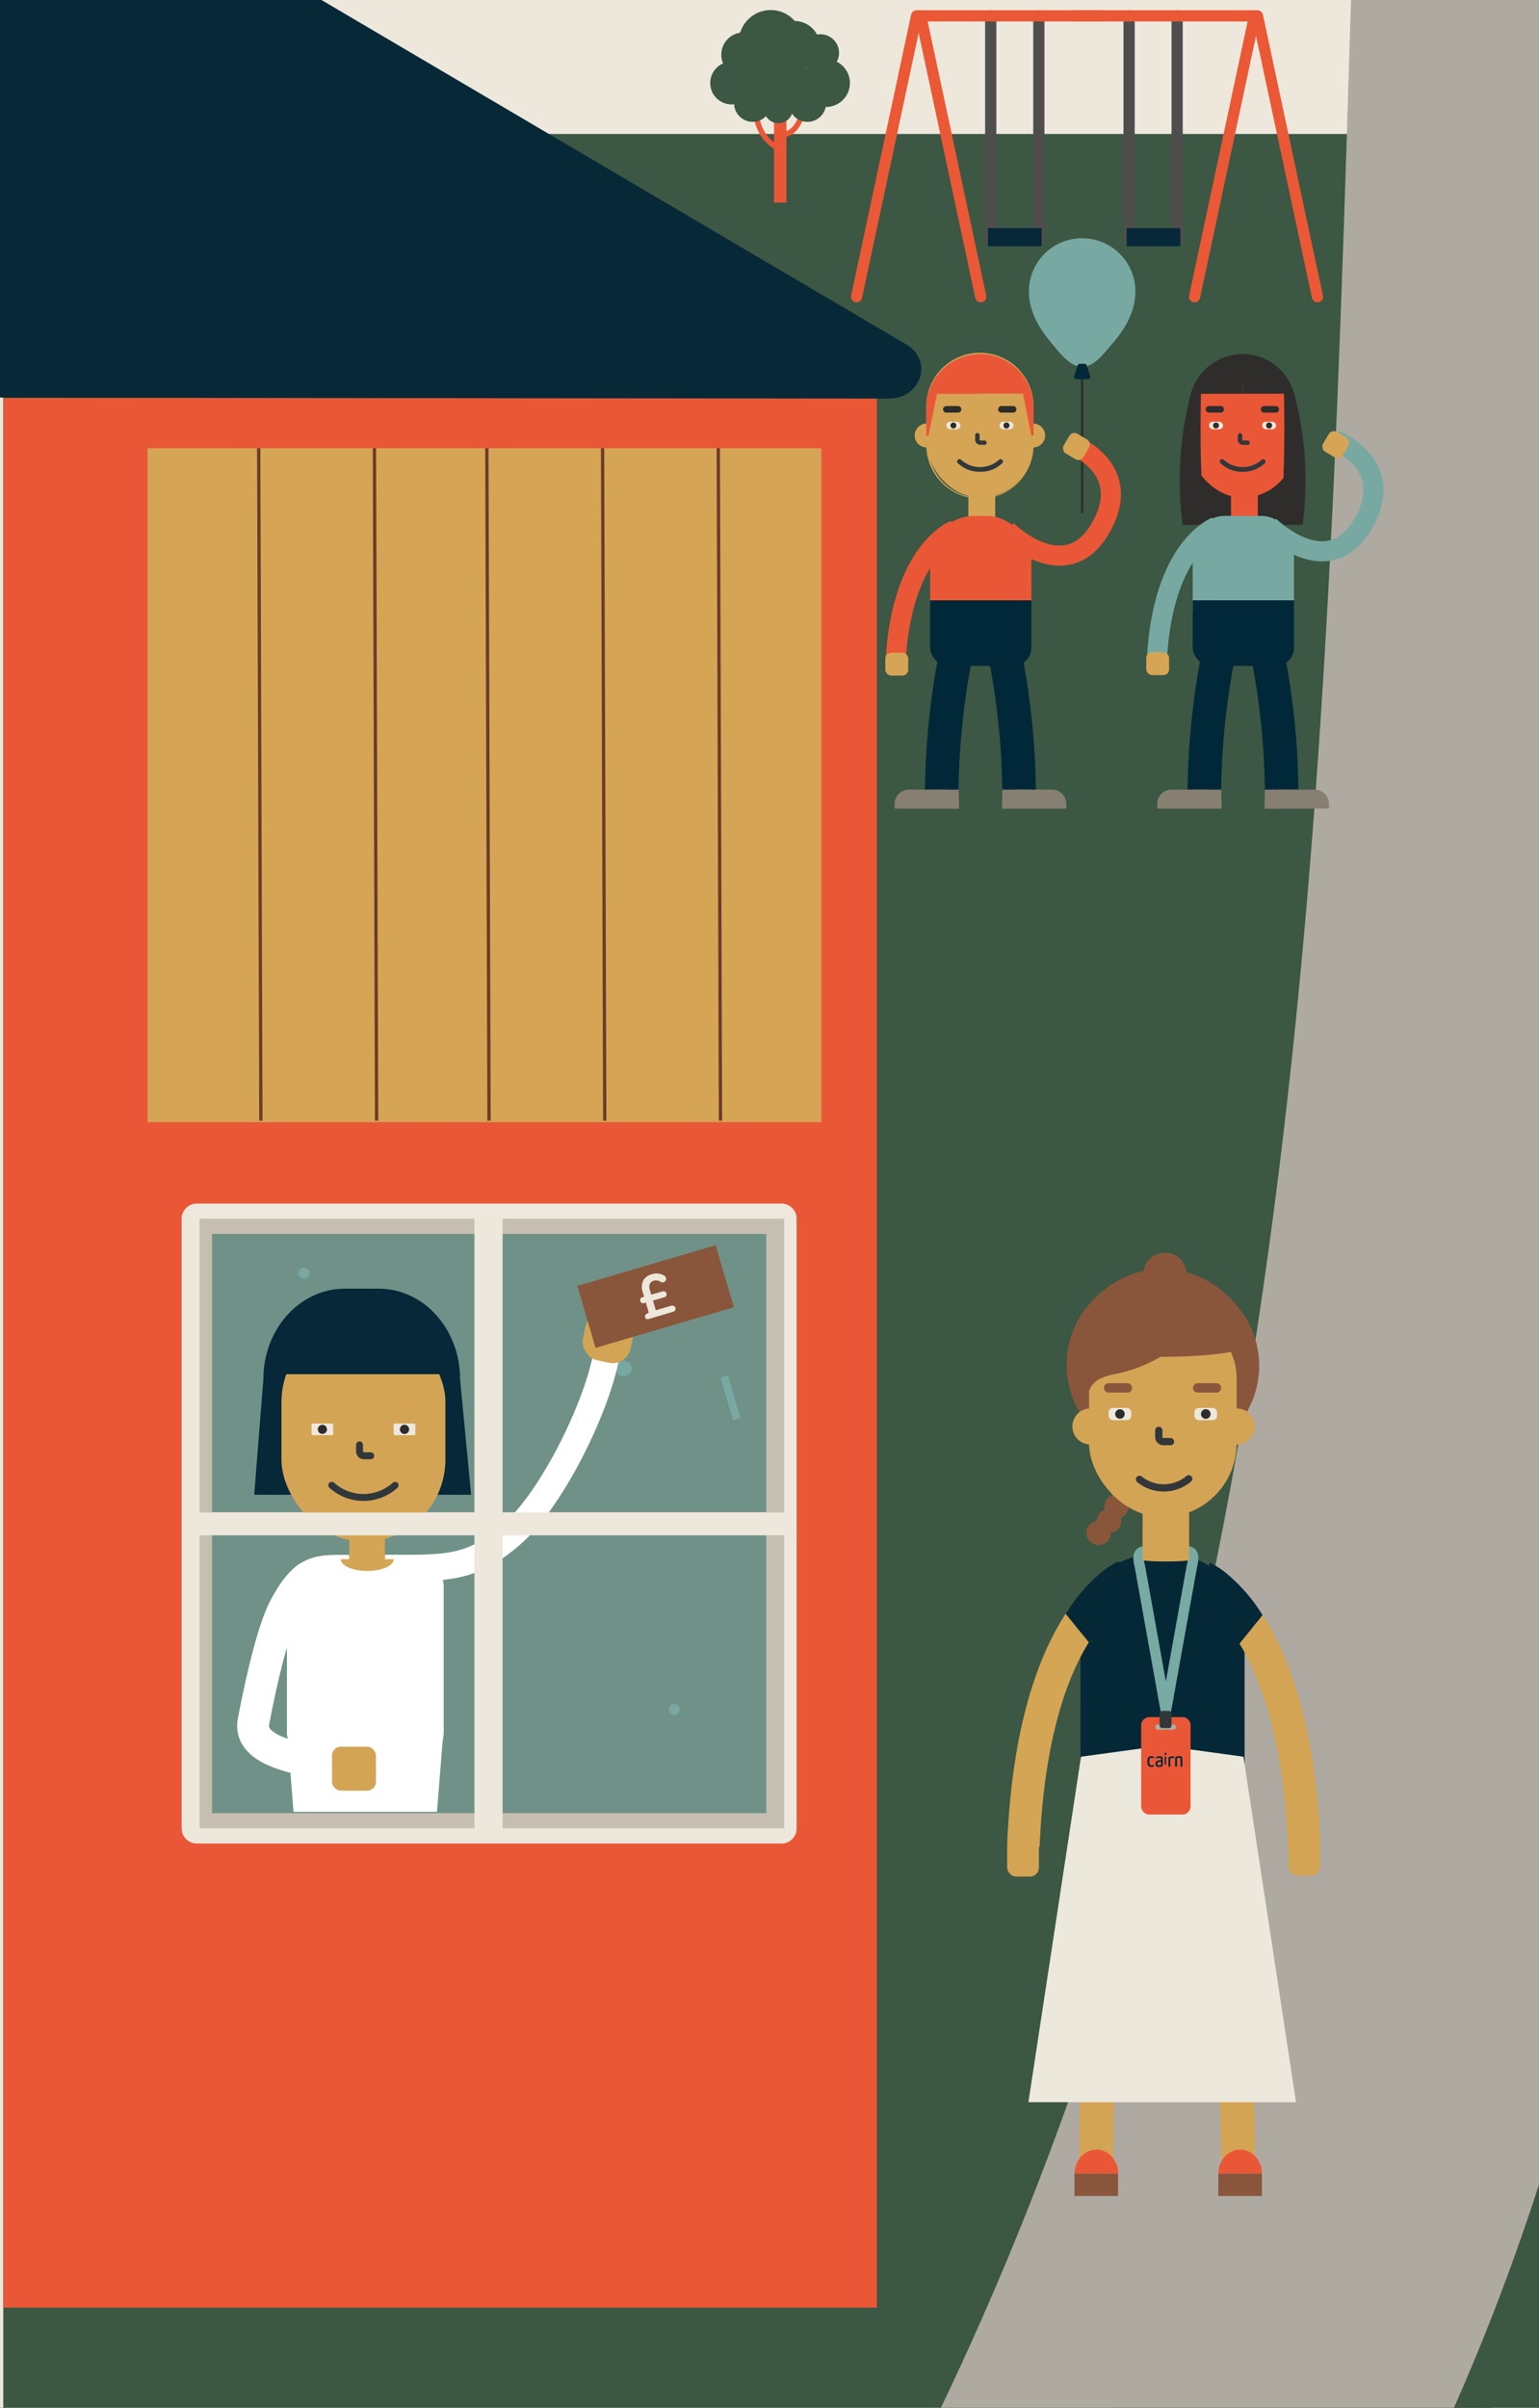 <svg class="story-screen__graphic" id="bad2fb0f-d2c4-47d4-9026-0522f1dfd502" data-name="Layer 1" xmlns="http://www.w3.org/2000/svg" xmlns:xlink="http://www.w3.org/1999/xlink" viewBox="0 0 465.45 728.08">
  <rect x="0" y="0" width="465.45" height="728.08" fill="#333333" stroke="none"/>
  <defs>
    <style>
      .a6bf88a3-9531-488b-8dc5-52974f304304, .a75953fc-bf7a-4f76-abed-5fc43f8dc955, .a7bc7953-e59a-4f19-88b9-2fa58dabc9ea, .a8cc23d4-7786-4e7d-8e68-9e3ac8d2ff08, .acf2fd2f-a72b-4057-86d7-32dd07802846, .af7d2b66-37e6-4746-94cc-38d6aeaf2565, .af827874-286f-4bb8-9d84-358d6cf89578, .b6144ebb-7775-4334-b202-2917cbfd3bf4, .b84e99d7-2813-4d65-99b8-1fe3eb28646a, .b92e38ad-9eb1-4f37-b34b-8b93e05ca277, .e207fd2a-e4ba-4299-8854-5e3088178d66, .e21d9eeb-c299-4971-b246-f7871242e0f4, .eb369bec-c919-41b5-acff-eb083a537a1f, .f7a8e091-e6ee-49a5-b42c-9c03d69f8557, .fa696f17-6aa2-4a99-9515-e304d8cb3027, .fdf9c915-3b35-4fe4-adc4-568c652a68f6 {
        fill: none;
      }

      .ae60162c-50c6-44eb-a0cf-1dd4a2651f41 {
        fill: #ede8db;
      }

      .e6b4d94b-62f3-4a13-ad25-81f7d0838fef {
        fill: #3c5743;
      }

      .af0e2e64-7960-4299-b1ce-5bb59b7b4959 {
        fill: #aeaaa1;
      }

      .bf6bd79b-8aaf-4b17-931b-817334ffb73d {
        fill: #ea5736;
      }

      .f667cee2-37e9-4062-9ffc-ba36f8c683d8 {
        fill: #062837;
      }

      .e3336575-f4b9-4d0f-a7e3-5f71c151343d {
        fill: #77a9a2;
      }

      .a6bf88a3-9531-488b-8dc5-52974f304304, .b92e38ad-9eb1-4f37-b34b-8b93e05ca277 {
        stroke: #ede8db;
      }

      .a6bf88a3-9531-488b-8dc5-52974f304304, .a75953fc-bf7a-4f76-abed-5fc43f8dc955, .acf2fd2f-a72b-4057-86d7-32dd07802846, .af7d2b66-37e6-4746-94cc-38d6aeaf2565, .af827874-286f-4bb8-9d84-358d6cf89578, .b6144ebb-7775-4334-b202-2917cbfd3bf4, .b92e38ad-9eb1-4f37-b34b-8b93e05ca277, .eb369bec-c919-41b5-acff-eb083a537a1f, .f57bf376-3691-4e51-9869-a82250b2d1d0, .fa696f17-6aa2-4a99-9515-e304d8cb3027, .fdf9c915-3b35-4fe4-adc4-568c652a68f6 {
        stroke-linecap: round;
      }

      .acf2fd2f-a72b-4057-86d7-32dd07802846, .af827874-286f-4bb8-9d84-358d6cf89578, .b1260a84-6e5c-4a7e-b73a-a04cea7abb70, .b6144ebb-7775-4334-b202-2917cbfd3bf4, .b92e38ad-9eb1-4f37-b34b-8b93e05ca277, .eb369bec-c919-41b5-acff-eb083a537a1f, .f57bf376-3691-4e51-9869-a82250b2d1d0, .fa696f17-6aa2-4a99-9515-e304d8cb3027, .fdf9c915-3b35-4fe4-adc4-568c652a68f6 {
        stroke-linejoin: round;
      }

      .b92e38ad-9eb1-4f37-b34b-8b93e05ca277 {
        stroke-width: 9.19px;
      }

      .a3e3fa97-64f8-4f25-abe4-0f9e2b6b5d51, .a6bf88a3-9531-488b-8dc5-52974f304304, .a75953fc-bf7a-4f76-abed-5fc43f8dc955, .a8cc23d4-7786-4e7d-8e68-9e3ac8d2ff08, .af7d2b66-37e6-4746-94cc-38d6aeaf2565, .b14e89a5-31ff-4d60-bc3b-39448f9a3ff2, .b404d92f-d46c-422a-89fb-736e4a9a45e0, .e207fd2a-e4ba-4299-8854-5e3088178d66, .e21d9eeb-c299-4971-b246-f7871242e0f4, .f7a8e091-e6ee-49a5-b42c-9c03d69f8557 {
        stroke-miterlimit: 10;
      }

      .a6bf88a3-9531-488b-8dc5-52974f304304 {
        stroke-width: 6.9px;
      }

      .b6506d3d-5405-4d32-8243-653921e490ea {
        fill: #ddd;
      }

      .af704af9-7a4b-4980-87a2-c706edcaaf10 {
        fill: #5e5341;
        opacity: 0.27;
      }

      .a158d933-a562-4584-b3e5-449768e175a5 {
        fill: #d5a555;
      }

      .f7a8e091-e6ee-49a5-b42c-9c03d69f8557 {
        stroke: #6b3c2b;
      }

      .aeebf1c4-c80b-4034-acea-3f0ceadc489c {
        fill: #062838;
      }

      .e207fd2a-e4ba-4299-8854-5e3088178d66, .e21d9eeb-c299-4971-b246-f7871242e0f4 {
        stroke: #fff;
      }

      .e207fd2a-e4ba-4299-8854-5e3088178d66 {
        stroke-width: 9.64px;
      }

      .e21d9eeb-c299-4971-b246-f7871242e0f4 {
        stroke-width: 8px;
      }

      .a3e3fa97-64f8-4f25-abe4-0f9e2b6b5d51, .b1260a84-6e5c-4a7e-b73a-a04cea7abb70, .b404d92f-d46c-422a-89fb-736e4a9a45e0, .e15534f3-4d46-49ad-bfd0-10c084989788 {
        fill: #d4a455;
      }

      .a3e3fa97-64f8-4f25-abe4-0f9e2b6b5d51, .b1260a84-6e5c-4a7e-b73a-a04cea7abb70, .b404d92f-d46c-422a-89fb-736e4a9a45e0 {
        stroke: #d4a455;
      }

      .a3e3fa97-64f8-4f25-abe4-0f9e2b6b5d51 {
        stroke-width: 0.43px;
      }

      .b31e06c0-66d3-4cd1-9dc1-a91dd5549e4e {
        fill: #d4a555;
      }

      .a2956bf0-5841-4cf2-ac38-e3ac8680fc3e {
        fill: #2e2d2c;
      }

      .f57bf376-3691-4e51-9869-a82250b2d1d0 {
        fill: #afaca3;
        stroke: #d5a555;
        stroke-width: 3.14px;
      }

      .b3dee549-dade-43e8-bd55-e97e79b3e205 {
        clip-path: url(#ad11d635-9e84-43fd-9ce0-b89e138cce79);
      }

      .a75953fc-bf7a-4f76-abed-5fc43f8dc955, .fdf9c915-3b35-4fe4-adc4-568c652a68f6 {
        stroke: #30383b;
      }

      .fdf9c915-3b35-4fe4-adc4-568c652a68f6 {
        stroke-width: 2.09px;
      }

      .a8777ee1-283e-4e8d-82e1-11960f25631f, .be50279a-0af0-4625-841b-944dc3fcc907 {
        fill: #fff;
      }

      .a8777ee1-283e-4e8d-82e1-11960f25631f, .fea13cc3-4b76-47ff-8d49-9e0fbd24784c {
        fill-rule: evenodd;
      }

      .eb369bec-c919-41b5-acff-eb083a537a1f {
        stroke: #4f4e4d;
      }

      .acf2fd2f-a72b-4057-86d7-32dd07802846, .eb369bec-c919-41b5-acff-eb083a537a1f {
        stroke-width: 3.39px;
      }

      .acf2fd2f-a72b-4057-86d7-32dd07802846 {
        stroke: #ea5836;
      }

      .a4013a4d-3afd-4a26-99e7-2a87a2cf1bfc {
        fill: #89563c;
      }

      .a75953fc-bf7a-4f76-abed-5fc43f8dc955, .b6144ebb-7775-4334-b202-2917cbfd3bf4 {
        stroke-width: 1.58px;
      }

      .eb89d69a-835e-4b77-9745-30cedc08056e, .fea13cc3-4b76-47ff-8d49-9e0fbd24784c {
        fill: #ece8dc;
      }

      .f62e79e5-19fe-4764-9f31-cc9e15c2f9a3 {
        fill: #2d2e2c;
      }

      .fa696f17-6aa2-4a99-9515-e304d8cb3027 {
        stroke: #89563c;
        stroke-width: 2.84px;
      }

      .e25a584d-4213-4065-a8c4-cd7203cbd2c3 {
        clip-path: url(#e0a2afc1-ff5a-42bc-83a3-d42651a72277);
      }

      .af827874-286f-4bb8-9d84-358d6cf89578 {
        stroke: #31373a;
        stroke-width: 2.19px;
      }

      .b404d92f-d46c-422a-89fb-736e4a9a45e0 {
        stroke-width: 1.13px;
      }

      .b14e89a5-31ff-4d60-bc3b-39448f9a3ff2, .ed439d85-c659-4d79-94c0-56df87f78c4d {
        fill: #052837;
      }

      .b14e89a5-31ff-4d60-bc3b-39448f9a3ff2 {
        stroke: #062837;
        stroke-width: 1.92px;
      }

      .ea7122df-cc64-4fa9-895e-b83e39fdfc0a {
        fill: #d4a554;
      }

      .a7bc7953-e59a-4f19-88b9-2fa58dabc9ea {
        stroke: #77aaa2;
        stroke-linejoin: bevel;
        stroke-width: 3.16px;
      }

      .b6144ebb-7775-4334-b202-2917cbfd3bf4 {
        stroke: #afaca3;
      }

      .ed5a11d8-59f6-49e0-8fa0-2a5eb1957e25 {
        fill: #30383b;
      }

      .b1260a84-6e5c-4a7e-b73a-a04cea7abb70 {
        stroke-width: 14.08px;
      }

      .bdf01914-81ef-4438-b94c-049e80f5e185 {
        fill: #002838;
      }

      .a12a7b3e-ccc9-4e27-a59f-8d88d23c5d87 {
        fill: #867f72;
      }

      .a17d14d4-37d8-41b9-946c-a6f90ef287f3 {
        clip-path: url(#ace11e94-1a9e-4cd6-bca0-cb7cb510d614);
      }

      .ad6dc244-7cfd-42d9-89d0-b39bd733fd52 {
        clip-path: url(#fff7c3e4-1d49-4ab6-b3a6-928270160fb4);
      }

      .a8cc23d4-7786-4e7d-8e68-9e3ac8d2ff08, .af7d2b66-37e6-4746-94cc-38d6aeaf2565 {
        stroke: #ea5736;
      }

      .a8cc23d4-7786-4e7d-8e68-9e3ac8d2ff08 {
        stroke-width: 3.77px;
      }

      .af7d2b66-37e6-4746-94cc-38d6aeaf2565 {
        stroke-width: 1.62px;
      }
    </style>
    <clipPath id="ad11d635-9e84-43fd-9ce0-b89e138cce79">
      <rect class="b84e99d7-2813-4d65-99b8-1fe3eb28646a" x="94.22" y="430.46" width="6.55" height="3.53" rx="0.38"/>
    </clipPath>
    <clipPath id="e0a2afc1-ff5a-42bc-83a3-d42651a72277">
      <rect class="b84e99d7-2813-4d65-99b8-1fe3eb28646a" x="335.29" y="425.74" width="6.85" height="3.69" rx="1.3"/>
    </clipPath>
    <clipPath id="ace11e94-1a9e-4cd6-bca0-cb7cb510d614">
      <rect class="b84e99d7-2813-4d65-99b8-1fe3eb28646a" x="365.65" y="127.52" width="4.24" height="2.28" rx="1.14"/>
    </clipPath>
    <clipPath id="fff7c3e4-1d49-4ab6-b3a6-928270160fb4">
      <rect class="b84e99d7-2813-4d65-99b8-1fe3eb28646a" x="286.22" y="127.52" width="4.24" height="2.28" rx="1.14"/>
    </clipPath>
  </defs>
  <rect class="ae60162c-50c6-44eb-a0cf-1dd4a2651f41" x="-0.01" y="-1801.52" width="465.11" height="2577.43"/>
  <rect class="e6b4d94b-62f3-4a13-ad25-81f7d0838fef" x="0.99" y="40.51" width="449.84" height="687.57"/>
  <polygon class="e6b4d94b-62f3-4a13-ad25-81f7d0838fef" points="407.72 242.33 465.94 127.86 466.74 729.36 335.39 732.79 407.72 242.33"/>
  <path class="af0e2e64-7960-4299-b1ce-5bb59b7b4959" d="M433.2,742.38C542,511.58,499.94,254.06,517.53-2.1L408.62-.88C400.91,253.27,392.74,511.58,278.24,741Z"/>
  <rect class="bf6bd79b-8aaf-4b17-931b-817334ffb73d" x="0.99" y="120.34" width="264.21" height="577.44"/>
  <path class="f667cee2-37e9-4062-9ffc-ba36f8c683d8" d="M0,120.22l268.77.31c9.8,0,13.57-11.54,5.34-16.35L0-57.26"/>
  <g>
    <rect class="e3336575-f4b9-4d0f-a7e3-5f71c151343d" x="59.53" y="368.53" width="176.81" height="184.34"/>
    <rect class="b92e38ad-9eb1-4f37-b34b-8b93e05ca277" x="59.53" y="368.53" width="176.81" height="184.34"/>
    <line class="a6bf88a3-9531-488b-8dc5-52974f304304" x1="59.53" y1="460.7" x2="236.34" y2="460.7"/>
    <line class="a6bf88a3-9531-488b-8dc5-52974f304304" x1="147.93" y1="368.53" x2="147.93" y2="552.87"/>
  </g>
  <rect class="b6506d3d-5405-4d32-8243-653921e490ea" x="0.08" y="-98.36" width="465.09" height="98.36"/>
  <g>
    <rect class="e3336575-f4b9-4d0f-a7e3-5f71c151343d" x="58.94" y="145.54" width="176.81" height="184.34"/>
    <g>
      <circle class="b84e99d7-2813-4d65-99b8-1fe3eb28646a" cx="188.4" cy="192.48" r="2.37"/>
      <path class="b84e99d7-2813-4d65-99b8-1fe3eb28646a" d="M149.14,237.85a1.63,1.63,0,1,0,1.62,1.63A1.63,1.63,0,0,0,149.14,237.85Z"/>
      <path class="b84e99d7-2813-4d65-99b8-1fe3eb28646a" d="M91.67,162a1.63,1.63,0,1,0,1.63,1.63A1.63,1.63,0,0,0,91.67,162Z"/>
      <path class="b84e99d7-2813-4d65-99b8-1fe3eb28646a" d="M105.85,274.24a1.63,1.63,0,1,0,1.63,1.63A1.63,1.63,0,0,0,105.85,274.24Z"/>
      <circle class="b84e99d7-2813-4d65-99b8-1fe3eb28646a" cx="203.63" cy="295.6" r="1.63"/>
      <path class="af704af9-7a4b-4980-87a2-c706edcaaf10" d="M60.13,147.21V331.55h176.8V147.21Zm31.54,18a1.63,1.63,0,1,1,1.63-1.63A1.63,1.63,0,0,1,91.67,165.26ZM105.85,277.5a1.63,1.63,0,1,1,1.63-1.63A1.63,1.63,0,0,1,105.85,277.5Zm1.8-73.79L106,202.08l7.7-7.71,1.63,1.63Zm17.09,97.69-2-1.13,5-8.81,2,1.13Zm24.4-60.29a1.63,1.63,0,1,1,1.62-1.63A1.63,1.63,0,0,1,149.14,241.11Zm39.26-46.26a2.37,2.37,0,1,1,2.37-2.37A2.37,2.37,0,0,1,188.4,194.85Zm15.23,102.38a1.63,1.63,0,1,1,1.63-1.63A1.63,1.63,0,0,1,203.63,297.23Zm17.84-89.06-3.83-13,2.21-.65,3.83,13Z"/>
    </g>
    <rect class="b92e38ad-9eb1-4f37-b34b-8b93e05ca277" x="58.94" y="145.54" width="176.81" height="184.34"/>
    <line class="a6bf88a3-9531-488b-8dc5-52974f304304" x1="58.94" y1="237.71" x2="235.74" y2="237.71"/>
    <line class="a6bf88a3-9531-488b-8dc5-52974f304304" x1="147.34" y1="145.54" x2="147.34" y2="329.88"/>
  </g>
  <path class="b84e99d7-2813-4d65-99b8-1fe3eb28646a" d="M123.38,516.86l.71,34.6"/>
  <rect class="a158d933-a562-4584-b3e5-449768e175a5" x="44.62" y="135.55" width="203.78" height="203.78"/>
  <line class="f7a8e091-e6ee-49a5-b42c-9c03d69f8557" x1="113.24" y1="135.55" x2="113.9" y2="338.88"/>
  <line class="f7a8e091-e6ee-49a5-b42c-9c03d69f8557" x1="78.24" y1="135.55" x2="78.9" y2="338.88"/>
  <line class="f7a8e091-e6ee-49a5-b42c-9c03d69f8557" x1="147.24" y1="135.55" x2="147.9" y2="338.88"/>
  <line class="f7a8e091-e6ee-49a5-b42c-9c03d69f8557" x1="182.24" y1="135.55" x2="182.9" y2="338.88"/>
  <line class="f7a8e091-e6ee-49a5-b42c-9c03d69f8557" x1="217.24" y1="135.55" x2="217.9" y2="338.88"/>
  <path class="af704af9-7a4b-4980-87a2-c706edcaaf10" d="M60.37,368.53V552.87h176.8V368.53Zm31.54,18.05A1.63,1.63,0,1,1,93.54,385,1.63,1.63,0,0,1,91.91,386.58Zm14.18,112.24a1.63,1.63,0,1,1,1.63-1.62A1.62,1.62,0,0,1,106.09,498.82Zm1.8-73.79-1.62-1.62,7.7-7.71,1.63,1.62ZM125,522.73l-2-1.14,5-8.81,2,1.13Zm24.4-60.3A1.63,1.63,0,1,1,151,460.8,1.63,1.63,0,0,1,149.38,462.43Zm39.26-46.26a2.37,2.37,0,1,1,2.37-2.36A2.37,2.37,0,0,1,188.64,416.17Zm15.23,102.38a1.63,1.63,0,1,1,1.63-1.63A1.63,1.63,0,0,1,203.87,518.55Zm17.84-89.06-3.83-13,2.21-.65,3.83,13Z"/>
  <g>
    <path class="aeebf1c4-c80b-4034-acea-3f0ceadc489c" d="M76.88,452,79.66,417c0-15.09,11-27.32,24.58-27.32h10.33c13.57,0,24.57,12.23,24.57,27.32L142.48,452"/>
    <g>
      <g>
        <path class="e207fd2a-e4ba-4299-8854-5e3088178d66" d="M105.64,475c-4.58,0-7.85-.18-10.76,1.06s-5.47,3.93-8.61,9.71c-3.28,6-6.8,20.08-9.6,34.77s39.73,12.78,45.52,16.3"/>
        <path class="e21d9eeb-c299-4971-b246-f7871242e0f4" d="M116.41,474.13c18.06,0,25.78.73,38.19-10C167.51,453,182.41,422,183.89,406.29"/>
        <rect class="a3e3fa97-64f8-4f25-abe4-0f9e2b6b5d51" x="85.34" y="399.37" width="49.15" height="66.58" rx="24.57"/>
        <rect class="ae60162c-50c6-44eb-a0cf-1dd4a2651f41" x="94.22" y="430.46" width="6.55" height="3.53" rx="0.38"/>
        <rect class="b31e06c0-66d3-4cd1-9dc1-a91dd5549e4e" x="105.64" y="461.12" width="10.77" height="10.77"/>
        <rect class="ae60162c-50c6-44eb-a0cf-1dd4a2651f41" x="119.06" y="430.46" width="6.55" height="3.53" rx="0.38"/>
        <circle class="a2956bf0-5841-4cf2-ac38-e3ac8680fc3e" cx="122.34" cy="432.22" r="1.4"/>
        <line class="f57bf376-3691-4e51-9869-a82250b2d1d0" x1="94.22" y1="424.66" x2="99.67" y2="424.66"/>
        <line class="f57bf376-3691-4e51-9869-a82250b2d1d0" x1="119.98" y1="424.66" x2="125.43" y2="424.66"/>
        <g class="b3dee549-dade-43e8-bd55-e97e79b3e205">
          <circle class="a2956bf0-5841-4cf2-ac38-e3ac8680fc3e" cx="97.5" cy="432.22" r="1.38"/>
        </g>
        <path class="fdf9c915-3b35-4fe4-adc4-568c652a68f6" d="M100.34,449.13a14.31,14.31,0,0,0,19.16,0"/>
        <path class="fdf9c915-3b35-4fe4-adc4-568c652a68f6" d="M112.12,440.21h-2a1.33,1.33,0,0,1-1.38-1.35v-1.95"/>
        <rect class="be50279a-0af0-4625-841b-944dc3fcc907" x="86.77" y="471.89" width="47.41" height="59.68" rx="7.61"/>
        <polygon class="a8777ee1-283e-4e8d-82e1-11960f25631f" points="88.78 547.88 132.16 547.88 134.17 522.73 86.77 522.73 88.78 547.88"/>
      </g>
      <path class="b31e06c0-66d3-4cd1-9dc1-a91dd5549e4e" d="M119.06,471.48c0,2-3.59,3.56-8,3.56s-8-1.59-8-3.56"/>
    </g>
    <polygon class="aeebf1c4-c80b-4034-acea-3f0ceadc489c" points="85.34 415.54 134.17 415.54 123.74 400.19 107.73 393.48 91.99 398.72 85.34 415.54"/>
  </g>
  <line class="a6bf88a3-9531-488b-8dc5-52974f304304" x1="60.29" y1="460.81" x2="237.1" y2="460.81"/>
  <g>
    <line class="eb369bec-c919-41b5-acff-eb083a537a1f" x1="299.64" y1="4.8" x2="299.64" y2="72.35"/>
    <line class="eb369bec-c919-41b5-acff-eb083a537a1f" x1="314.18" y1="4.8" x2="314.18" y2="72.35"/>
    <line class="eb369bec-c919-41b5-acff-eb083a537a1f" x1="341.48" y1="4.8" x2="341.48" y2="72.35"/>
    <line class="eb369bec-c919-41b5-acff-eb083a537a1f" x1="356.01" y1="4.8" x2="356.01" y2="72.35"/>
    <polyline class="acf2fd2f-a72b-4057-86d7-32dd07802846" points="259.06 89.74 277.21 4.8 332.91 4.8"/>
    <polyline class="acf2fd2f-a72b-4057-86d7-32dd07802846" points="398.45 89.74 380.3 4.8 324.6 4.8"/>
    <line class="acf2fd2f-a72b-4057-86d7-32dd07802846" x1="296.62" y1="89.74" x2="278.47" y2="4.8"/>
    <line class="acf2fd2f-a72b-4057-86d7-32dd07802846" x1="361.28" y1="89.74" x2="379.42" y2="4.8"/>
    <rect class="aeebf1c4-c80b-4034-acea-3f0ceadc489c" x="298.79" y="68.99" width="16.24" height="5.46" rx="0.22"/>
    <rect class="aeebf1c4-c80b-4034-acea-3f0ceadc489c" x="340.75" y="68.99" width="16.24" height="5.46" rx="0.22"/>
  </g>
  <rect class="ae60162c-50c6-44eb-a0cf-1dd4a2651f41" x="143.48" y="368.17" width="8.52" height="188.52"/>
  <rect class="e15534f3-4d46-49ad-bfd0-10c084989788" x="176.54" y="397.16" width="14.7" height="14.7" rx="5.48" transform="translate(89.4 -29.67) rotate(12.17)"/>
  <rect class="e15534f3-4d46-49ad-bfd0-10c084989788" x="100.41" y="528.18" width="13.29" height="13.29" rx="2.65"/>
  <g class="text-cta text-cta--8">
    <rect class="a4013a4d-3afd-4a26-99e7-2a87a2cf1bfc" x="176.51" y="382.27" width="43.6" height="19.54" transform="translate(-102.54 71.86) rotate(-16.38)"/>
    <path class="ae60162c-50c6-44eb-a0cf-1dd4a2651f41" d="M195.42,397.41l.8-.51-.89-3-.55.16a.92.92,0,0,1-1.15-.63.93.93,0,0,1,.63-1.15l.55-.16-.47-1.58a4.38,4.38,0,0,1,.19-3.3,4.08,4.08,0,0,1,2.57-1.92,4.48,4.48,0,0,1,3.76.41,1.05,1.05,0,0,1,.55.66,1.07,1.07,0,0,1-.75,1.34,1,1,0,0,1-.85-.11,2.46,2.46,0,0,0-2.1-.35,1.81,1.81,0,0,0-1.13.86,2.41,2.41,0,0,0-.07,1.83l.45,1.53,3.46-1a1,1,0,0,1,1.16.63.93.93,0,0,1-.63,1.15l-3.47,1,.86,2.94,4.74-1.39a1,1,0,0,1,1.2.65.94.94,0,0,1-.66,1.18l-7.52,2.21a.77.77,0,0,1-1-.5A.79.79,0,0,1,195.42,397.41Z"/>
  </g>
  <g>
    <circle class="a4013a4d-3afd-4a26-99e7-2a87a2cf1bfc" cx="337.7" cy="455.49" r="3.67"/>
    <circle class="a4013a4d-3afd-4a26-99e7-2a87a2cf1bfc" cx="335.45" cy="459.88" r="3.67"/>
    <circle class="a4013a4d-3afd-4a26-99e7-2a87a2cf1bfc" cx="332.26" cy="463.55" r="3.67"/>
    <g>
      <rect class="e15534f3-4d46-49ad-bfd0-10c084989788" x="304.6" y="555.57" width="9.61" height="11.88" rx="2.68"/>
      <g>
        <rect class="e15534f3-4d46-49ad-bfd0-10c084989788" x="389.64" y="555.27" width="9.61" height="11.88" rx="2.68" transform="translate(788.9 1122.43) rotate(-180)"/>
        <line class="a75953fc-bf7a-4f76-abed-5fc43f8dc955" x1="352.7" y1="510.79" x2="352.7" y2="505.66"/>
        <path class="a4013a4d-3afd-4a26-99e7-2a87a2cf1bfc" d="M352.69,467.88,327,427.82a28.09,28.09,0,0,1,1-31.69c6-7.89,14.62-12.42,23.58-12.42,9.55,0,18.5,5,24.56,13.78a28,28,0,0,1,.71,29.87Zm-1-65.28a18.28,18.28,0,0,0-13.84,6.71,10.23,10.23,0,0,0-.36,12.53l14.9,21,13.92-21a10.12,10.12,0,0,0-.17-11.72A18.27,18.27,0,0,0,351.69,402.6Z"/>
        <rect class="e15534f3-4d46-49ad-bfd0-10c084989788" x="329.37" y="394.16" width="44.63" height="64.6" rx="22.32"/>
        <rect class="eb89d69a-835e-4b77-9745-30cedc08056e" x="335.29" y="425.74" width="6.85" height="3.69" rx="1.3"/>
        <rect class="eb89d69a-835e-4b77-9745-30cedc08056e" x="361.24" y="425.74" width="6.85" height="3.69" rx="1.3"/>
        <circle class="f62e79e5-19fe-4764-9f31-cc9e15c2f9a3" cx="364.67" cy="427.58" r="1.46"/>
        <line class="fa696f17-6aa2-4a99-9515-e304d8cb3027" x1="335.29" y1="419.68" x2="340.98" y2="419.68"/>
        <line class="fa696f17-6aa2-4a99-9515-e304d8cb3027" x1="362.21" y1="419.68" x2="367.9" y2="419.68"/>
        <g class="e25a584d-4213-4065-a8c4-cd7203cbd2c3">
          <circle class="f62e79e5-19fe-4764-9f31-cc9e15c2f9a3" cx="338.71" cy="427.58" r="1.44"/>
        </g>
        <path class="af827874-286f-4bb8-9d84-358d6cf89578" d="M354,435.93H351.9a1.39,1.39,0,0,1-1.44-1.41v-2"/>
        <circle class="b404d92f-d46c-422a-89fb-736e4a9a45e0" cx="329.78" cy="431.35" r="4.89"/>
        <circle class="b404d92f-d46c-422a-89fb-736e4a9a45e0" cx="374.08" cy="431.36" r="4.89"/>
        <path class="af827874-286f-4bb8-9d84-358d6cf89578" d="M359.51,447.18a11.74,11.74,0,0,1-14.88.16"/>
        <rect class="b14e89a5-31ff-4d60-bc3b-39448f9a3ff2" x="327.73" y="471.11" width="47.72" height="81.4" rx="20.58"/>
        <path class="ea7122df-cc64-4fa9-895e-b83e39fdfc0a" d="M389.54,558.52c-1.34-33-8.59-51.45-14.43-61.12-6.18-10.24-12.11-13-12.17-13l3.19-11.5c1.24.52,30.33,13.41,33.23,85Z"/>
        <path class="ed439d85-c659-4d79-94c0-56df87f78c4d" d="M374.83,497.07a49.36,49.36,0,0,0-4.5-6.35,35.49,35.49,0,0,0-3.88-4,22.75,22.75,0,0,0-2.73-2.08,7.68,7.68,0,0,0-1.06-.6l.8-2.88.8-2.87.79-2.88.8-2.87a23.5,23.5,0,0,1,5.31,3.43,51.27,51.27,0,0,1,10.68,12.42"/>
        <path class="ea7122df-cc64-4fa9-895e-b83e39fdfc0a" d="M314.42,558.46c1.34-33,8.59-51.45,14.43-61.12,6.18-10.24,12.11-13,12.17-13l-3.19-11.5c-1.24.52-30.33,13.41-33.23,85Z"/>
        <path class="ed439d85-c659-4d79-94c0-56df87f78c4d" d="M322.3,488A51.39,51.39,0,0,1,333,475.56a23.39,23.39,0,0,1,5.3-3.43l.8,2.87.8,2.88.8,2.87.79,2.87s-.39.19-1.05.61a23.56,23.56,0,0,0-2.73,2.07,34.83,34.83,0,0,0-3.88,4,49.36,49.36,0,0,0-4.5,6.35"/>
        <path class="e15534f3-4d46-49ad-bfd0-10c084989788" d="M331.53,657.52c-2.85,0-5.16-2.85-5.16-6.37,0-46.89,8.31-89.27,8.67-91.06.68-3.41,3.47-5.5,6.23-4.66s4.46,4.29,3.78,7.7c-.08.43-8.37,42.73-8.37,88C336.68,654.67,334.37,657.52,331.53,657.52Z"/>
        <path class="e15534f3-4d46-49ad-bfd0-10c084989788" d="M374.42,657.52c-2.85,0-5.16-2.85-5.16-6.37,0-45.36-8.29-87.59-8.37-88-.68-3.41,1-6.86,3.78-7.7s5.56,1.25,6.23,4.66c.36,1.79,8.67,44.17,8.67,91.06C379.57,654.67,377.26,657.52,374.42,657.52Z"/>
        <polygon class="fea13cc3-4b76-47ff-8d49-9e0fbd24784c" points="377.5 540.66 376.06 531.21 351.56 527.84 326.93 531.21 325.49 540.69 311.03 635.68 349.63 635.68 353.37 635.68 391.97 635.68 377.5 540.66"/>
        <path class="a7bc7953-e59a-4f19-88b9-2fa58dabc9ea" d="M360.44,473.76l-7.84,43.6-7.84-43.6c-1.74-6.59,2.24-4.41,7.84-4.41h0C358.21,469.35,362.18,467.17,360.44,473.76Z"/>
        <g>
          <path class="bf6bd79b-8aaf-4b17-931b-817334ffb73d" d="M360.07,545.91V522a2.55,2.55,0,0,0-2.24-2.77H347.37a2.55,2.55,0,0,0-2.24,2.77v23.93a2.55,2.55,0,0,0,2.24,2.76h10.46A2.55,2.55,0,0,0,360.07,545.91Z"/>
          <line class="b6144ebb-7775-4334-b202-2917cbfd3bf4" x1="350.15" y1="522.25" x2="354.87" y2="522.25"/>
          <rect class="ed5a11d8-59f6-49e0-8fa0-2a5eb1957e25" x="350.71" y="517.36" width="3.59" height="5.2" rx="0.74"/>
        </g>
        <line class="b1260a84-6e5c-4a7e-b73a-a04cea7abb70" x1="352.6" y1="457.32" x2="352.6" y2="471.83"/>
        <path class="bdf01914-81ef-4438-b94c-049e80f5e185" d="M355,531.08a3,3,0,0,0-.52,0,2.8,2.8,0,0,0-.8.16c-.21.09-.29.16-.29.4v2.51a.08.08,0,0,0,.07.09h.4a.08.08,0,0,0,.07-.09v-2.45a2.58,2.58,0,0,1,1.07-.08.07.07,0,0,0,.07-.07v-.37A.08.08,0,0,0,355,531.08Z"/>
        <path class="bdf01914-81ef-4438-b94c-049e80f5e185" d="M348.3,533.81a1.73,1.73,0,0,0,.6-.12c.07,0,.09,0,.1.06l0,.27c0,.06,0,.1-.05.12a1.85,1.85,0,0,1-.77.15c-.89,0-1.16-.53-1.16-1.61s.27-1.62,1.16-1.62a1.81,1.81,0,0,1,.77.16c.05,0,.06.06.05.12l0,.27s0,.08-.1.06a1.52,1.52,0,0,0-.6-.12c-.53,0-.69.28-.69,1.13S347.77,533.81,348.3,533.81Z"/>
        <path class="bdf01914-81ef-4438-b94c-049e80f5e185" d="M351.26,534.22a2.2,2.2,0,0,1-.65.09c-.47,0-1.12,0-1.12-1,0-.77.37-.84.79-.93l.86-.17V532c0-.18,0-.31-.15-.38a.9.9,0,0,0-.39-.06,2.77,2.77,0,0,0-.83.17h0a.06.06,0,0,1-.06-.05l-.06-.32a.09.09,0,0,1,.06-.1,2.77,2.77,0,0,1,1-.2,1.26,1.26,0,0,1,.71.16c.25.17.27.45.27.76v1.63C351.68,534,351.58,534.13,351.26,534.22Zm-.84-1.39c-.2,0-.38.08-.38.48s.33.54.59.54a1.32,1.32,0,0,0,.51-.1v-1.07Z"/>
        <path class="bdf01914-81ef-4438-b94c-049e80f5e185" d="M357.51,534.23h-.39a.08.08,0,0,1-.08-.09V532c0-.37-.11-.48-.39-.48a2.63,2.63,0,0,0-.7.12v2.47a.08.08,0,0,1-.07.09h-.4a.09.09,0,0,1-.08-.09v-2.5c0-.22.07-.31.32-.41a3.35,3.35,0,0,1,1-.17c.58,0,.88.2.88.88v2.2C357.58,534.19,357.56,534.23,357.51,534.23Z"/>
        <path class="bdf01914-81ef-4438-b94c-049e80f5e185" d="M352.67,530.69h-.29a.14.14,0,0,1-.12-.15v-.37c0-.08.05-.15.11-.15h.3a.14.14,0,0,1,.12.15v.37C352.79,530.63,352.74,530.69,352.67,530.69Z"/>
        <path class="bdf01914-81ef-4438-b94c-049e80f5e185" d="M352.26,531.32v2.33s0,0,0,0l.21-.24h0l.21.24s0,0,0,0v-2.33a.13.13,0,0,0-.12-.14h-.29A.13.13,0,0,0,352.26,531.32Z"/>
        <path class="ed439d85-c659-4d79-94c0-56df87f78c4d" d="M329.67,493.11a6.7,6.7,0,0,1,.26-2.09,12.3,12.3,0,0,1,1.18-2.24,21.31,21.31,0,0,1,1.18-2,8.6,8.6,0,0,1,2.59-2.25c1.8-1.1,4-1.81,6-1.09a2.42,2.42,0,0,1,1.14.76,2.31,2.31,0,0,1,.42,1,6.49,6.49,0,0,1,0,2.11,9.31,9.31,0,0,1-.62,2.6,13,13,0,0,1-1.82,2.79,7.37,7.37,0,0,1-5.3,3.38,10.2,10.2,0,0,1-4.2.52C329.53,496.33,329.67,494,329.67,493.11Z"/>
        <path class="ed439d85-c659-4d79-94c0-56df87f78c4d" d="M363.49,483.51a8.3,8.3,0,0,1,4.85.89,10.94,10.94,0,0,1,5,4.54,8,8,0,0,1,.55,6.63,3.15,3.15,0,0,1-.72,1.17,2.63,2.63,0,0,1-1.09.59,5.49,5.49,0,0,1-5.16-1.63,23,23,0,0,1-3.26-4.63,13.48,13.48,0,0,1-1.36-2.43,9.39,9.39,0,0,1-.48-3.69C361.87,484,362.59,483.66,363.49,483.51Z"/>
        <ellipse class="ea7122df-cc64-4fa9-895e-b83e39fdfc0a" cx="352.6" cy="471.79" rx="6.56" ry="0.38"/>
        <ellipse class="a4013a4d-3afd-4a26-99e7-2a87a2cf1bfc" cx="351.56" cy="406.44" rx="26.36" ry="3.84"/>
        <path class="a4013a4d-3afd-4a26-99e7-2a87a2cf1bfc" d="M337.17,395.83c3.81-2.63,7.7-5.63,12.32-6.1s10.41,1.55,14.88,3.14,8.49,5,9.95,9.47a1.94,1.94,0,0,1,0,1.65,2,2,0,0,1-1,.66c-4.31,1.54-9,1.74-13.55,1.81-9.51.14-23.17,1.63-32-1.84C330.54,401.69,333.74,398.2,337.17,395.83Z"/>
        <circle class="a4013a4d-3afd-4a26-99e7-2a87a2cf1bfc" cx="352.32" cy="385.38" r="6.58"/>
        <path class="a4013a4d-3afd-4a26-99e7-2a87a2cf1bfc" d="M351.26,410.12a43,43,0,0,1-12.68,5.08c-2.82.64-5.92,1.11-7.9,3.2a8.71,8.71,0,0,0-1.9,7.16,8.84,8.84,0,0,1-3.76-4.43,26.09,26.09,0,0,1-1.36-5.74c-.4-2.55-.74-5.4.77-7.49a8.9,8.9,0,0,1,3.59-2.59,45,45,0,0,1,9.07-3.18c3-.71,6.34-1.08,9,.42,2.06,1.14,3.43,3.2,4.58,5.26A5.68,5.68,0,0,1,351.26,410.12Z"/>
        <path class="bf6bd79b-8aaf-4b17-931b-817334ffb73d" d="M325,657.27c0-4,2.95-7.26,6.6-7.26s6.6,3.25,6.6,7.26"/>
        <rect class="a4013a4d-3afd-4a26-99e7-2a87a2cf1bfc" x="324.95" y="657.27" width="13.2" height="6.76"/>
        <path class="bf6bd79b-8aaf-4b17-931b-817334ffb73d" d="M368.46,657.27c0-4,3-7.26,6.6-7.26s6.6,3.25,6.6,7.26"/>
        <rect class="a4013a4d-3afd-4a26-99e7-2a87a2cf1bfc" x="368.46" y="657.27" width="13.2" height="6.76"/>
      </g>
    </g>
  </g>
  <g>
    <path class="bdf01914-81ef-4438-b94c-049e80f5e185" d="M364.24,244.22a5.07,5.07,0,0,1-5.07-5.07,228.69,228.69,0,0,1,5.73-48.7,5.07,5.07,0,0,1,9.85,2.42,222.22,222.22,0,0,0-5.44,46.28A5.07,5.07,0,0,1,364.24,244.22Z"/>
    <path class="bdf01914-81ef-4438-b94c-049e80f5e185" d="M387.62,244.22a5.07,5.07,0,0,1-5.07-5.07,222,222,0,0,0-5.43-46.28,5.07,5.07,0,1,1,9.84-2.42,228,228,0,0,1,5.73,48.7A5.07,5.07,0,0,1,387.62,244.22Z"/>
    <path class="a12a7b3e-ccc9-4e27-a59f-8d88d23c5d87" d="M364.86,238.77H354.28a4.28,4.28,0,0,0-4.28,4.28v1.47h19.14v-1.47A4.28,4.28,0,0,0,364.86,238.77Z"/>
    <polygon class="a12a7b3e-ccc9-4e27-a59f-8d88d23c5d87" points="369.37 238.77 369.49 244.52 362.86 244.52 360.63 238.77 369.37 238.77"/>
    <path class="a12a7b3e-ccc9-4e27-a59f-8d88d23c5d87" d="M387.07,238.77h10.57a4.28,4.28,0,0,1,4.28,4.28v1.47H382.79v-1.47A4.28,4.28,0,0,1,387.07,238.77Z"/>
    <polygon class="a12a7b3e-ccc9-4e27-a59f-8d88d23c5d87" points="382.55 238.77 382.43 244.52 389.06 244.52 391.29 238.77 382.55 238.77"/>
    <path class="bdf01914-81ef-4438-b94c-049e80f5e185" d="M284.82,244.22a5.07,5.07,0,0,1-5.07-5.07,228,228,0,0,1,5.73-48.7,5.07,5.07,0,0,1,9.85,2.42,221.44,221.44,0,0,0-5.44,46.28A5.07,5.07,0,0,1,284.82,244.22Z"/>
    <path class="bdf01914-81ef-4438-b94c-049e80f5e185" d="M308.2,244.22a5.07,5.07,0,0,1-5.07-5.07,220.8,220.8,0,0,0-5.44-46.28,5.07,5.07,0,0,1,9.85-2.42,228.69,228.69,0,0,1,5.73,48.7A5.07,5.07,0,0,1,308.2,244.22Z"/>
    <path class="a12a7b3e-ccc9-4e27-a59f-8d88d23c5d87" d="M285.43,238.77H274.86a4.28,4.28,0,0,0-4.28,4.28v1.47h19.13v-1.47A4.28,4.28,0,0,0,285.43,238.77Z"/>
    <polygon class="a12a7b3e-ccc9-4e27-a59f-8d88d23c5d87" points="289.95 238.77 290.07 244.52 283.44 244.52 281.21 238.77 289.95 238.77"/>
    <path class="a12a7b3e-ccc9-4e27-a59f-8d88d23c5d87" d="M307.65,238.77h10.57a4.28,4.28,0,0,1,4.28,4.28v1.47H303.37v-1.47A4.28,4.28,0,0,1,307.65,238.77Z"/>
    <polygon class="a12a7b3e-ccc9-4e27-a59f-8d88d23c5d87" points="303.13 238.77 303.01 244.52 309.64 244.52 311.87 238.77 303.13 238.77"/>
    <path class="a2956bf0-5841-4cf2-ac38-e3ac8680fc3e" d="M327.27,155.16a.34.34,0,0,1-.34-.34V110.68a.34.34,0,0,1,.68,0v44.14A.34.34,0,0,1,327.27,155.16Z"/>
    <path class="e3336575-f4b9-4d0f-a7e3-5f71c151343d" d="M343.39,88.15A16.11,16.11,0,0,0,335,74a16.18,16.18,0,0,0-15.44,0,16.11,16.11,0,0,0-8.39,14.15c0,7.26,4.77,13.06,6.24,14.87,3.67,4.49,6.33,7.86,9.87,7.86s6-3.23,9.58-7.52C338.45,101.48,343.39,95.69,343.39,88.15Z"/>
    <g>
      <polygon class="bdf01914-81ef-4438-b94c-049e80f5e185" points="327.97 110.68 327.28 110.68 326.59 110.68 325.54 113.97 327.28 113.97 329.02 113.97 327.97 110.68"/>
      <path class="bdf01914-81ef-4438-b94c-049e80f5e185" d="M329,114.65h-3.48a.7.7,0,0,1-.55-.28.68.68,0,0,1-.1-.6l1.06-3.29a.68.68,0,0,1,.64-.47H328a.68.68,0,0,1,.64.47l1.06,3.29a.68.68,0,0,1-.1.6A.7.7,0,0,1,329,114.65Zm-2.56-1.35h1.64l-.63-1.94h-.38Z"/>
    </g>
    <g>
      <circle class="a158d933-a562-4584-b3e5-449768e175a5" cx="280.24" cy="131.69" r="3.27"/>
      <path class="a158d933-a562-4584-b3e5-449768e175a5" d="M280.24,135.3a3.61,3.61,0,1,1,3.62-3.61A3.61,3.61,0,0,1,280.24,135.3Zm0-6.55a2.94,2.94,0,1,0,2.94,2.94A2.94,2.94,0,0,0,280.24,128.75Z"/>
    </g>
    <g>
      <circle class="a158d933-a562-4584-b3e5-449768e175a5" cx="312.48" cy="131.69" r="3.27"/>
      <path class="a158d933-a562-4584-b3e5-449768e175a5" d="M312.48,135.3a3.61,3.61,0,1,1,3.61-3.61A3.61,3.61,0,0,1,312.48,135.3Zm0-6.55a2.94,2.94,0,1,0,2.94,2.94A2.94,2.94,0,0,0,312.48,128.75Z"/>
    </g>
    <g>
      <path class="a2956bf0-5841-4cf2-ac38-e3ac8680fc3e" d="M391,118.93a101.93,101.93,0,0,1,2.61,39.44H375.44V116Z"/>
      <path class="a2956bf0-5841-4cf2-ac38-e3ac8680fc3e" d="M394,158.71H375.1V115.63l16.2,3,.07.2A103.52,103.52,0,0,1,394,158.41ZM375.78,158h17.58a103.5,103.5,0,0,0-2.58-38.81l-15-2.78Z"/>
    </g>
    <g>
      <path class="a2956bf0-5841-4cf2-ac38-e3ac8680fc3e" d="M360.52,118.93a101.93,101.93,0,0,0-2.61,39.44h18.21V116Z"/>
      <path class="a2956bf0-5841-4cf2-ac38-e3ac8680fc3e" d="M376.46,158.71H357.61l0-.3a103.52,103.52,0,0,1,2.62-39.58l.06-.2,16.21-3ZM358.2,158h17.58V116.44l-15,2.78A103.5,103.5,0,0,0,358.2,158Z"/>
    </g>
    <rect class="bf6bd79b-8aaf-4b17-931b-817334ffb73d" x="359.9" y="107.42" width="31.77" height="43.04" rx="15.89"/>
    <rect class="ae60162c-50c6-44eb-a0cf-1dd4a2651f41" x="365.65" y="127.52" width="4.24" height="2.28" rx="1.14"/>
    <rect class="ae60162c-50c6-44eb-a0cf-1dd4a2651f41" x="381.7" y="127.52" width="4.24" height="2.28" rx="1.14"/>
    <circle class="a2956bf0-5841-4cf2-ac38-e3ac8680fc3e" cx="383.82" cy="128.66" r="0.91"/>
    <path class="a2956bf0-5841-4cf2-ac38-e3ac8680fc3e" d="M369.17,124.78h-3.52a1,1,0,1,1,0-2h3.52a1,1,0,0,1,0,2Z"/>
    <path class="a2956bf0-5841-4cf2-ac38-e3ac8680fc3e" d="M385.82,124.78H382.3a1,1,0,1,1,0-2h3.52a1,1,0,0,1,0,2Z"/>
    <g class="a17d14d4-37d8-41b9-946c-a6f90ef287f3">
      <circle class="a2956bf0-5841-4cf2-ac38-e3ac8680fc3e" cx="367.76" cy="128.66" r="0.89"/>
    </g>
    <path class="ed5a11d8-59f6-49e0-8fa0-2a5eb1957e25" d="M375.79,142.65a9.37,9.37,0,0,1-6.64-2.56.67.67,0,0,1-.06-1,.68.68,0,0,1,1-.07,8.56,8.56,0,0,0,11.5,0,.68.68,0,0,1,.95.07.67.67,0,0,1-.06,1A9.37,9.37,0,0,1,375.79,142.65Z"/>
    <path class="ed5a11d8-59f6-49e0-8fa0-2a5eb1957e25" d="M377.21,134.5h-1.29a1.52,1.52,0,0,1-1.57-1.55v-1.26a.68.68,0,1,1,1.36,0V133c0,.2.1.2.21.2h1.29a.68.68,0,1,1,0,1.35Z"/>
    <g>
      <path class="a2956bf0-5841-4cf2-ac38-e3ac8680fc3e" d="M375.89,107.42l.23,11.29h13l2.6,13v-8.38A15.9,15.9,0,0,0,375.89,107.42Z"/>
      <path class="a2956bf0-5841-4cf2-ac38-e3ac8680fc3e" d="M391.34,131.76l-2.53-12.71h-13l-.25-12h.35A16.27,16.27,0,0,1,392,123.31v8.38Zm-14.89-13.39h12.91l2,9.9v-5a15.58,15.58,0,0,0-15.11-15.54Z"/>
    </g>
    <g>
      <path class="a2956bf0-5841-4cf2-ac38-e3ac8680fc3e" d="M375.69,107.42l-.23,11.29h-13l-2.6,13v-8.38A15.9,15.9,0,0,1,375.69,107.42Z"/>
      <path class="a2956bf0-5841-4cf2-ac38-e3ac8680fc3e" d="M360.24,131.76l-.67-.07v-8.38a16.27,16.27,0,0,1,16.12-16.23H376l-.25,12h-13Zm15.11-24a15.58,15.58,0,0,0-15.11,15.54v5l2-9.9h12.91Z"/>
    </g>
    <g>
      <path class="a2956bf0-5841-4cf2-ac38-e3ac8680fc3e" d="M362.89,119.08s-.68,24.33,1.1,37.52c.42.67-3.21.59-3.21.59L358,136.57l3.72-19.1Z"/>
      <path class="a2956bf0-5841-4cf2-ac38-e3ac8680fc3e" d="M361.34,157.53h-.86l-2.83-21v-.06l3.86-19.85,1.71,2.32v.12c0,.24-.65,24.39,1.09,37.4a.51.51,0,0,1,0,.45C364,157.41,362.64,157.53,361.34,157.53Zm-.27-.68a8.74,8.74,0,0,0,2.58-.23C362,144,362.5,121,362.55,119.18l-.66-.89-3.56,18.29Z"/>
    </g>
    <g>
      <path class="a2956bf0-5841-4cf2-ac38-e3ac8680fc3e" d="M388.67,119.08s.67,24.33-1.1,37.52c-.42.67,3.21.59,3.21.59l2.79-20.62-3.72-19.1Z"/>
      <path class="a2956bf0-5841-4cf2-ac38-e3ac8680fc3e" d="M390.22,157.53c-1.3,0-2.69-.12-3-.59a.51.51,0,0,1,0-.45c1.74-13,1.1-37.16,1.09-37.4V119l1.71-2.32,3.87,19.91v.05l-2.82,20.91h-.86Zm-2.31-.91a9.65,9.65,0,0,0,2.58.23l2.74-20.27-3.56-18.29-.66.89C389.06,121,389.6,144,387.91,156.62Z"/>
    </g>
    <path class="bf6bd79b-8aaf-4b17-931b-817334ffb73d" d="M376.35,164.57a4.05,4.05,0,0,1-4.05-4.06V147a4.06,4.06,0,1,1,8.11,0v13.52A4.06,4.06,0,0,1,376.35,164.57Z"/>
    <rect class="e3336575-f4b9-4d0f-a7e3-5f71c151343d" x="360.71" y="156" width="30.64" height="38.58" rx="9.8"/>
    <rect class="bdf01914-81ef-4438-b94c-049e80f5e185" x="360.71" y="181.53" width="30.64" height="14.32"/>
    <rect class="bdf01914-81ef-4438-b94c-049e80f5e185" x="360.71" y="190.34" width="30.64" height="11.02" rx="5.51"/>
    <g>
      <rect class="a158d933-a562-4584-b3e5-449768e175a5" x="280.48" y="107.42" width="31.77" height="43.04" rx="15.89"/>
      <path class="a158d933-a562-4584-b3e5-449768e175a5" d="M296.37,150.8a16.25,16.25,0,0,1-16.23-16.23V123.31a16.23,16.23,0,1,1,32.45,0v11.26A16.25,16.25,0,0,1,296.37,150.8Zm0-43a15.56,15.56,0,0,0-15.55,15.55v11.26a15.55,15.55,0,1,0,31.09,0V123.31A15.56,15.56,0,0,0,296.37,107.76Z"/>
    </g>
    <rect class="ae60162c-50c6-44eb-a0cf-1dd4a2651f41" x="286.22" y="127.52" width="4.24" height="2.28" rx="1.14"/>
    <rect class="ae60162c-50c6-44eb-a0cf-1dd4a2651f41" x="302.28" y="127.52" width="4.24" height="2.28" rx="1.14"/>
    <circle class="a2956bf0-5841-4cf2-ac38-e3ac8680fc3e" cx="304.39" cy="128.66" r="0.91"/>
    <path class="a2956bf0-5841-4cf2-ac38-e3ac8680fc3e" d="M289.74,124.78h-3.52a1,1,0,0,1,0-2h3.52a1,1,0,1,1,0,2Z"/>
    <path class="a2956bf0-5841-4cf2-ac38-e3ac8680fc3e" d="M306.39,124.78h-3.52a1,1,0,0,1,0-2h3.52a1,1,0,1,1,0,2Z"/>
    <g class="ad6dc244-7cfd-42d9-89d0-b39bd733fd52">
      <circle class="a2956bf0-5841-4cf2-ac38-e3ac8680fc3e" cx="288.34" cy="128.66" r="0.89"/>
    </g>
    <path class="ed5a11d8-59f6-49e0-8fa0-2a5eb1957e25" d="M296.37,142.65a9.37,9.37,0,0,1-6.64-2.56.68.68,0,0,1-.07-1,.69.69,0,0,1,1-.07,8.54,8.54,0,0,0,11.49,0,.69.69,0,0,1,1,.07.68.68,0,0,1-.07,1A9.34,9.34,0,0,1,296.37,142.65Z"/>
    <path class="ed5a11d8-59f6-49e0-8fa0-2a5eb1957e25" d="M297.79,134.5h-1.3a1.52,1.52,0,0,1-1.56-1.55v-1.26a.68.68,0,1,1,1.35,0V133c0,.2.11.2.21.2h1.3a.68.68,0,0,1,0,1.35Z"/>
    <g>
      <path class="bf6bd79b-8aaf-4b17-931b-817334ffb73d" d="M296.47,107.42l.23,11.29h13l2.59,13v-8.38A15.89,15.89,0,0,0,296.47,107.42Z"/>
      <path class="bf6bd79b-8aaf-4b17-931b-817334ffb73d" d="M311.92,131.76l-2.54-12.71h-13l-.25-12h.35a16.27,16.27,0,0,1,16.12,16.23v8.38ZM297,118.37h12.91l2,9.9v-5a15.57,15.57,0,0,0-15.1-15.54Z"/>
    </g>
    <g>
      <path class="bf6bd79b-8aaf-4b17-931b-817334ffb73d" d="M296.27,107.42,296,118.71h-13l-2.59,13v-8.38A15.9,15.9,0,0,1,296.27,107.42Z"/>
      <path class="bf6bd79b-8aaf-4b17-931b-817334ffb73d" d="M280.81,131.76l-.67-.07v-8.38a16.27,16.27,0,0,1,16.12-16.23h.35l-.24,12h-13Zm15.11-24a15.57,15.57,0,0,0-15.1,15.54v5l2-9.9H295.7Z"/>
    </g>
    <path class="a158d933-a562-4584-b3e5-449768e175a5" d="M296.93,164.57a4.06,4.06,0,0,1-4.06-4.06V147a4.06,4.06,0,0,1,8.12,0v13.52A4.06,4.06,0,0,1,296.93,164.57Z"/>
    <rect class="bf6bd79b-8aaf-4b17-931b-817334ffb73d" x="281.29" y="156" width="30.64" height="38.58" rx="13.43"/>
    <rect class="bdf01914-81ef-4438-b94c-049e80f5e185" x="281.29" y="181.53" width="30.64" height="14.32"/>
    <rect class="bdf01914-81ef-4438-b94c-049e80f5e185" x="281.29" y="190.34" width="30.64" height="11.02" rx="5.51"/>
    <path class="bf6bd79b-8aaf-4b17-931b-817334ffb73d" d="M320.45,171.05c-9.46,0-17.8-8.17-18.17-8.54l4.28-4.32c.08.08,7.85,7.66,15.14,6.7,3.3-.43,6.05-2.58,8.4-6.56,2.72-4.62,3.48-8.75,2.26-12.29-2-5.88-8.87-8.66-8.94-8.68l2.21-5.67c.39.15,9.51,3.77,12.47,12.32,1.84,5.31.91,11.16-2.76,17.4-3.32,5.64-7.66,8.84-12.88,9.52A17.07,17.07,0,0,1,320.45,171.05Z"/>
    <rect class="a158d933-a562-4584-b3e5-449768e175a5" x="322.07" y="131.55" width="6.92" height="6.92" rx="1.75" transform="translate(113.57 -146.54) rotate(30.5)"/>
    <path class="bf6bd79b-8aaf-4b17-931b-817334ffb73d" d="M273.86,200.76l-6.08-.3c1.79-35.77,19.05-42.65,19.79-42.93l2.14,5.7-1.07-2.85,1.1,2.83s-3.56,1.49-7.24,6.72C279,174.87,274.69,184.23,273.86,200.76Z"/>
    <rect class="a158d933-a562-4584-b3e5-449768e175a5" x="267.36" y="197.9" width="6.92" height="6.92" rx="1.75" transform="matrix(1, 0, 0, 1, 0.4, -0.53)"/>
    <path class="e3336575-f4b9-4d0f-a7e3-5f71c151343d" d="M399.87,169.75c-9.45,0-17.8-8.18-18.17-8.55l4.28-4.32c.08.08,7.85,7.66,15.15,6.7,3.3-.43,6-2.58,8.39-6.56,2.72-4.62,3.48-8.75,2.27-12.29-2-5.88-8.87-8.65-8.94-8.68l2.21-5.67c.38.15,9.5,3.77,12.46,12.32,1.85,5.31.92,11.17-2.76,17.41-3.32,5.63-7.65,8.84-12.87,9.51A15.33,15.33,0,0,1,399.87,169.75Z"/>
    <rect class="a158d933-a562-4584-b3e5-449768e175a5" x="401.5" y="130.24" width="6.92" height="6.92" rx="1.75" transform="matrix(0.86, 0.51, -0.51, 0.86, 123.9, -187.04)"/>
    <path class="e3336575-f4b9-4d0f-a7e3-5f71c151343d" d="M352.91,199.77l-6.07-.31c1.79-35.77,19.05-42.65,19.78-42.92l2.14,5.69-1.07-2.85,1.11,2.84s-3.56,1.49-7.25,6.71C358.07,173.88,353.74,183.24,352.91,199.77Z"/>
    <rect class="a158d933-a562-4584-b3e5-449768e175a5" x="346.27" y="197.92" width="6.92" height="6.92" rx="1.75" transform="matrix(1, 0, 0, 1, 0.4, -0.69)"/>
  </g>
  <g>
    <line class="a8cc23d4-7786-4e7d-8e68-9e3ac8d2ff08" x1="235.97" y1="61.26" x2="235.97" y2="33.32"/>
    <path class="af7d2b66-37e6-4746-94cc-38d6aeaf2565" d="M228.78,35.11s.65,7.23,7.19,9.86"/>
    <path class="af7d2b66-37e6-4746-94cc-38d6aeaf2565" d="M243,32.33s-.85,8.51-7.07,8.51"/>
    <circle class="e6b4d94b-62f3-4a13-ad25-81f7d0838fef" cx="244.2" cy="31.23" r="5.62"/>
    <circle class="e6b4d94b-62f3-4a13-ad25-81f7d0838fef" cx="248.14" cy="15.98" r="5.62"/>
    <circle class="e6b4d94b-62f3-4a13-ad25-81f7d0838fef" cx="224.86" cy="16.53" r="6.72"/>
    <circle class="e6b4d94b-62f3-4a13-ad25-81f7d0838fef" cx="235.42" cy="32.88" r="4.38"/>
    <circle class="e6b4d94b-62f3-4a13-ad25-81f7d0838fef" cx="249.82" cy="25.11" r="7.23"/>
    <circle class="e6b4d94b-62f3-4a13-ad25-81f7d0838fef" cx="221.27" cy="25.11" r="6.47"/>
    <circle class="e6b4d94b-62f3-4a13-ad25-81f7d0838fef" cx="233.09" cy="12.67" r="9.64"/>
    <circle class="e6b4d94b-62f3-4a13-ad25-81f7d0838fef" cx="240.28" cy="14.04" r="7.7"/>
    <circle class="e6b4d94b-62f3-4a13-ad25-81f7d0838fef" cx="234.64" cy="23.68" r="9.64"/>
    <circle class="e6b4d94b-62f3-4a13-ad25-81f7d0838fef" cx="227.63" cy="31.23" r="5.61"/>
  </g>
</svg>
